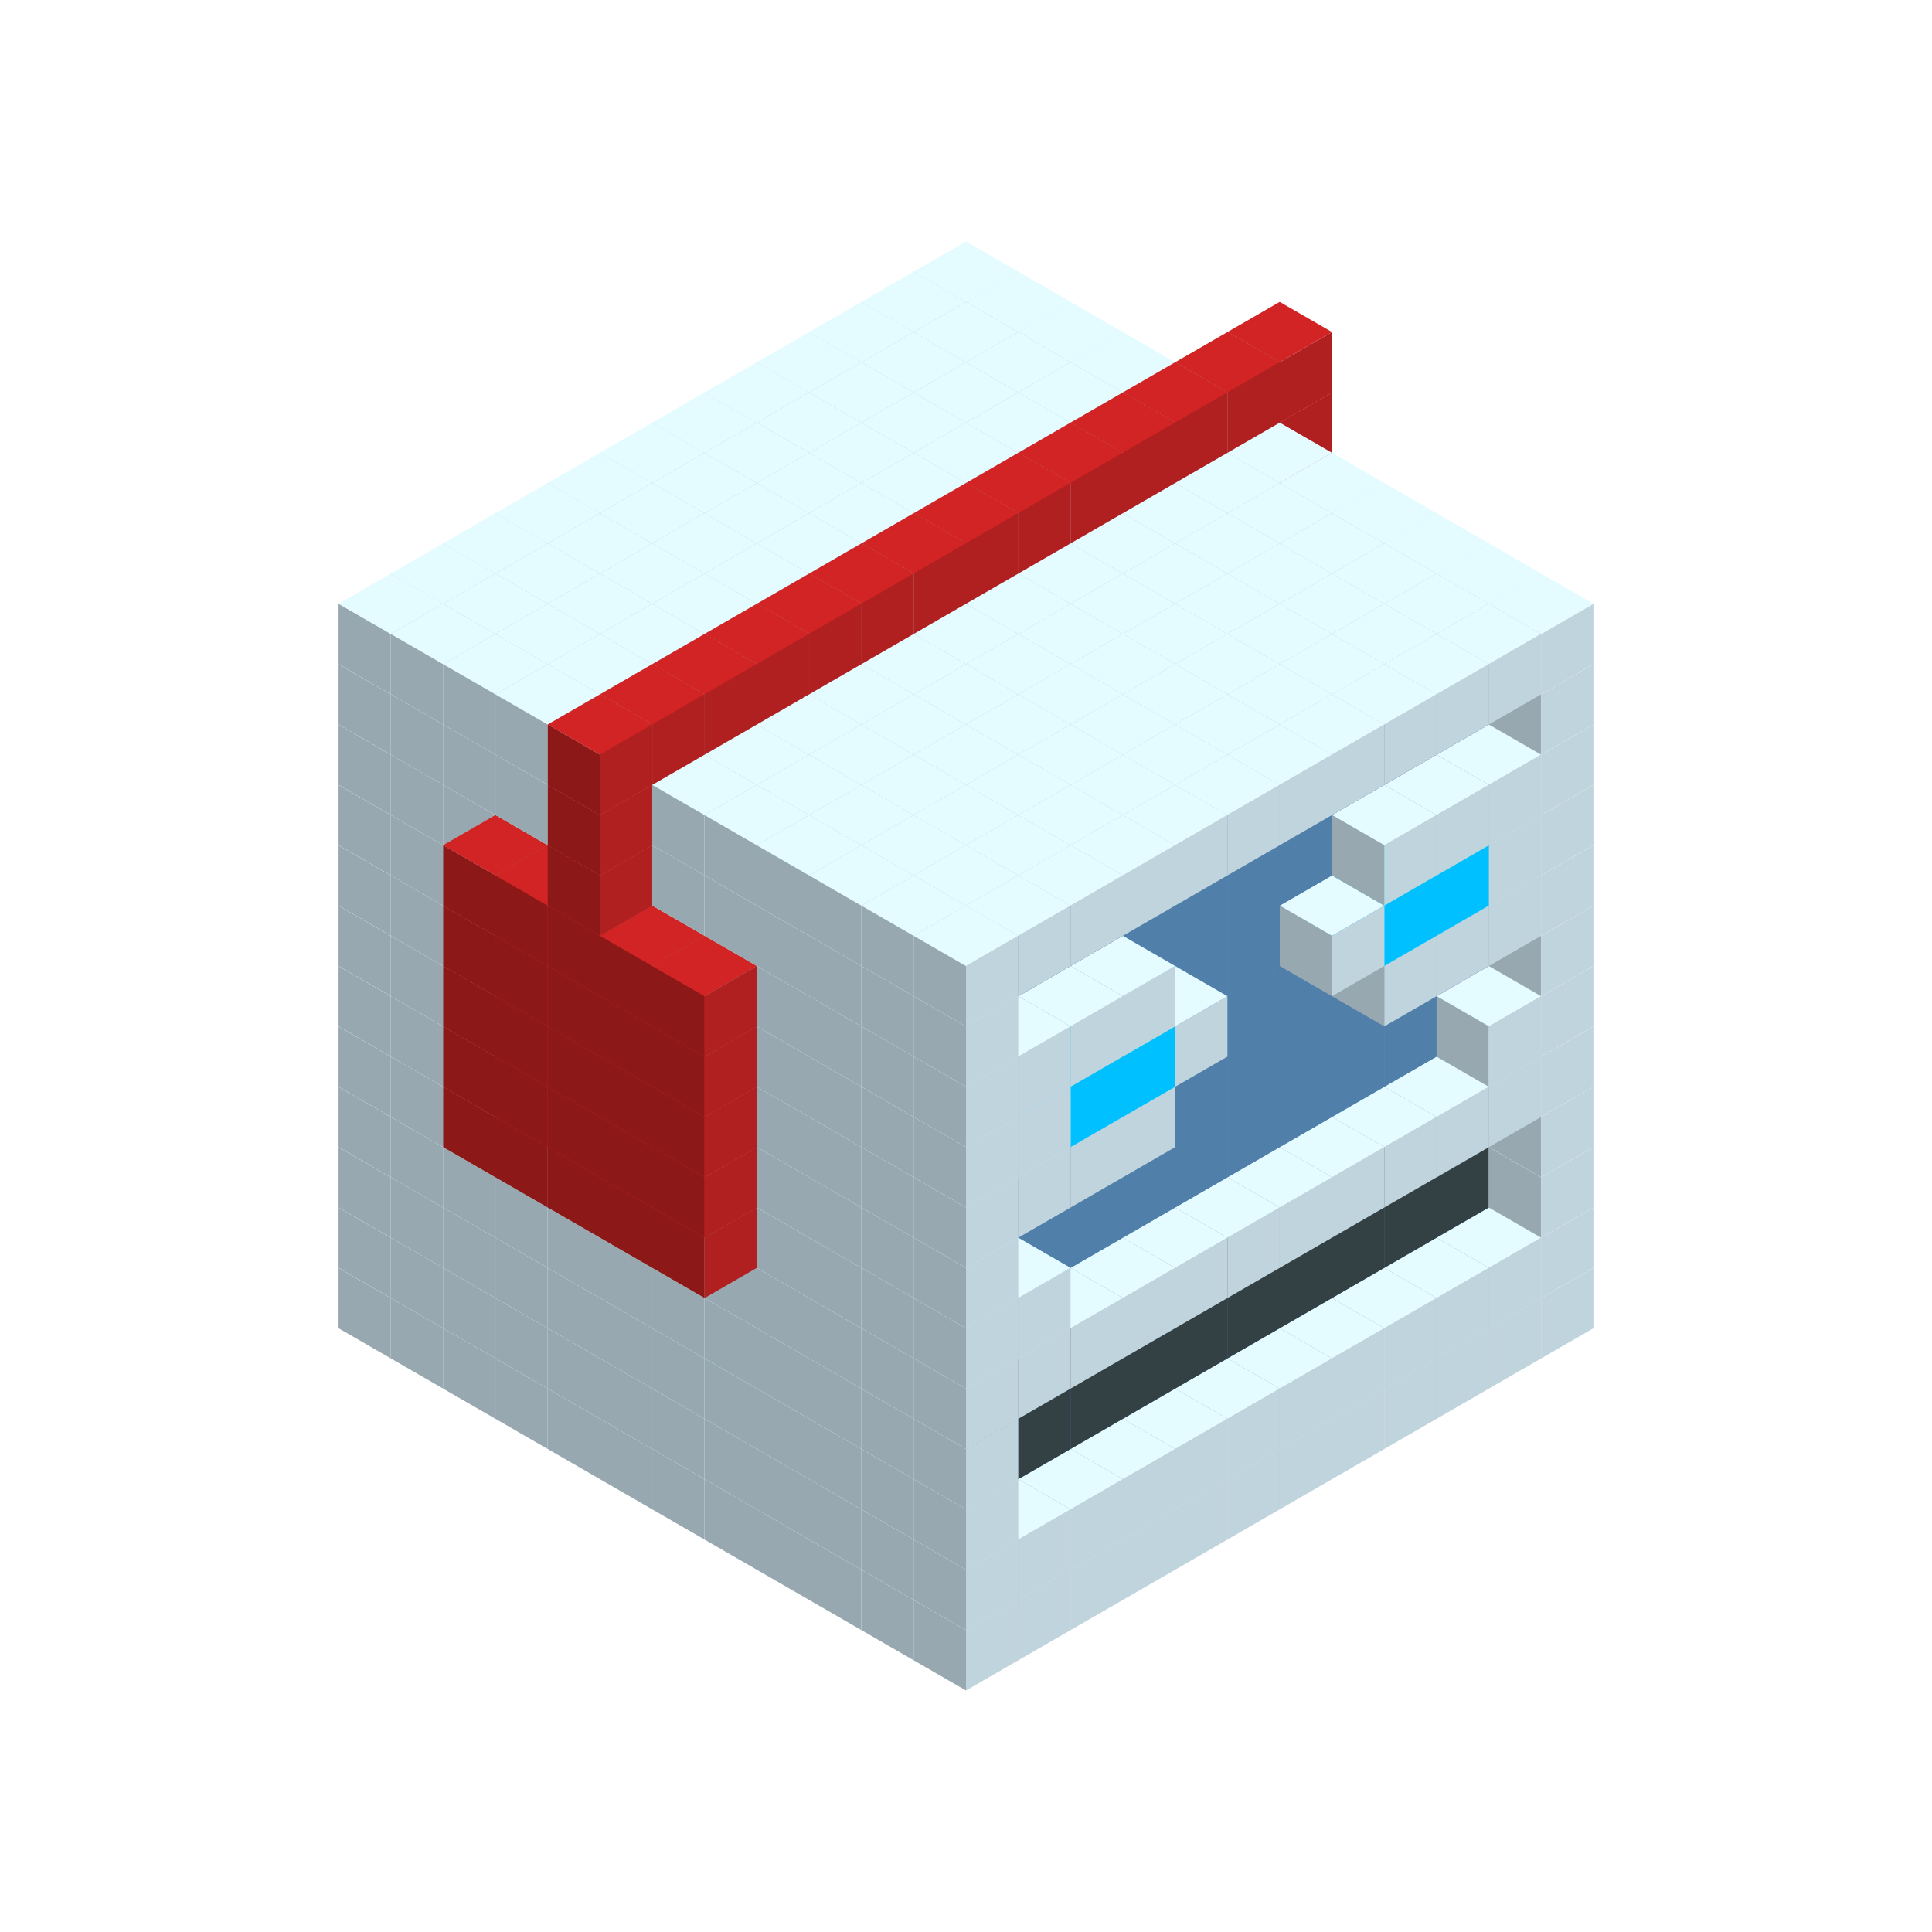 
<svg width='600' height='600' viewBox='4436371 5550000 3200000 3200000' xmlns='http://www.w3.org/2000/svg' xmlns:xlink='http://www.w3.org/1999/xlink'>
<use xlink:href='#v-0x00000181-1' transform='translate(983738,3600000)'/>
<use xlink:href='#v-0x00000181-1' transform='translate(1070341,3650000)'/>
<use xlink:href='#v-0x00000181-1' transform='translate(1156944,3700000)'/>
<use xlink:href='#v-0x00000181-1' transform='translate(1243547,3750000)'/>
<use xlink:href='#v-0x00000181-1' transform='translate(1330150,3800000)'/>
<use xlink:href='#v-0x00000181-1' transform='translate(1416753,3850000)'/>
<use xlink:href='#v-0x00000181-1' transform='translate(1503356,3900000)'/>
<use xlink:href='#v-0x00000181-1' transform='translate(1589959,3950000)'/>
<use xlink:href='#v-0x00000181-1' transform='translate(1676562,4000000)'/>
<use xlink:href='#v-0x00000181-1' transform='translate(1763165,4050000)'/>
<use xlink:href='#v-0x00000181-1' transform='translate(1849768,4100000)'/>
<use xlink:href='#v-0x00000181-1' transform='translate(2889004,3600000)'/>
<use xlink:href='#v-0x00000181-1' transform='translate(2802401,3650000)'/>
<use xlink:href='#v-0x00000181-1' transform='translate(2715798,3700000)'/>
<use xlink:href='#v-0x00000181-1' transform='translate(2629195,3750000)'/>
<use xlink:href='#v-0x00000181-1' transform='translate(2542592,3800000)'/>
<use xlink:href='#v-0x00000181-1' transform='translate(2455989,3850000)'/>
<use xlink:href='#v-0x00000181-1' transform='translate(2369386,3900000)'/>
<use xlink:href='#v-0x00000181-1' transform='translate(2282783,3950000)'/>
<use xlink:href='#v-0x00000181-1' transform='translate(2196180,4000000)'/>
<use xlink:href='#v-0x00000181-1' transform='translate(2109577,4050000)'/>
<use xlink:href='#v-0x00000181-1' transform='translate(2022974,4100000)'/>
<use xlink:href='#v-0x00000181-1' transform='translate(1936371,4150000)'/>
<use xlink:href='#v-0x00000181-1' transform='translate(983738,3500000)'/>
<use xlink:href='#v-0x00000181-1' transform='translate(1070341,3550000)'/>
<use xlink:href='#v-0x00000181-1' transform='translate(1156944,3600000)'/>
<use xlink:href='#v-0x00000181-1' transform='translate(1243547,3650000)'/>
<use xlink:href='#v-0x00000181-1' transform='translate(1330150,3700000)'/>
<use xlink:href='#v-0x00000181-1' transform='translate(1416753,3750000)'/>
<use xlink:href='#v-0x00000181-1' transform='translate(1503356,3800000)'/>
<use xlink:href='#v-0x00000181-1' transform='translate(1589959,3850000)'/>
<use xlink:href='#v-0x00000181-1' transform='translate(1676562,3900000)'/>
<use xlink:href='#v-0x00000181-1' transform='translate(1763165,3950000)'/>
<use xlink:href='#v-0x00000181-2' transform='translate(2715798,3500000)'/>
<use xlink:href='#v-0x00000181-2' transform='translate(2629195,3550000)'/>
<use xlink:href='#v-0x00000181-2' transform='translate(2542592,3600000)'/>
<use xlink:href='#v-0x00000181-2' transform='translate(2455989,3650000)'/>
<use xlink:href='#v-0x00000181-2' transform='translate(2369386,3700000)'/>
<use xlink:href='#v-0x00000181-2' transform='translate(2282783,3750000)'/>
<use xlink:href='#v-0x00000181-2' transform='translate(2196180,3800000)'/>
<use xlink:href='#v-0x00000181-2' transform='translate(2109577,3850000)'/>
<use xlink:href='#v-0x00000181-2' transform='translate(2022974,3900000)'/>
<use xlink:href='#v-0x00000181-2' transform='translate(1936371,3950000)'/>
<use xlink:href='#v-0x00000181-1' transform='translate(1849768,4000000)'/>
<use xlink:href='#v-0x00000181-1' transform='translate(2889004,3500000)'/>
<use xlink:href='#v-0x00000181-1' transform='translate(2802401,3550000)'/>
<use xlink:href='#v-0x00000181-1' transform='translate(2715798,3600000)'/>
<use xlink:href='#v-0x00000181-1' transform='translate(2629195,3650000)'/>
<use xlink:href='#v-0x00000181-1' transform='translate(2542592,3700000)'/>
<use xlink:href='#v-0x00000181-1' transform='translate(2455989,3750000)'/>
<use xlink:href='#v-0x00000181-1' transform='translate(2369386,3800000)'/>
<use xlink:href='#v-0x00000181-1' transform='translate(2282783,3850000)'/>
<use xlink:href='#v-0x00000181-1' transform='translate(2196180,3900000)'/>
<use xlink:href='#v-0x00000181-1' transform='translate(2109577,3950000)'/>
<use xlink:href='#v-0x00000181-1' transform='translate(2022974,4000000)'/>
<use xlink:href='#v-0x00000181-1' transform='translate(1936371,4050000)'/>
<use xlink:href='#v-0x00000181-1' transform='translate(983738,3400000)'/>
<use xlink:href='#v-0x00000181-1' transform='translate(1070341,3450000)'/>
<use xlink:href='#v-0x00000181-1' transform='translate(1156944,3500000)'/>
<use xlink:href='#v-0x00000181-1' transform='translate(1243547,3550000)'/>
<use xlink:href='#v-0x00000181-1' transform='translate(1330150,3600000)'/>
<use xlink:href='#v-0x00000181-1' transform='translate(1416753,3650000)'/>
<use xlink:href='#v-0x00000181-1' transform='translate(1503356,3700000)'/>
<use xlink:href='#v-0x00000181-1' transform='translate(1589959,3750000)'/>
<use xlink:href='#v-0x00000181-1' transform='translate(1676562,3800000)'/>
<use xlink:href='#v-0x00000181-1' transform='translate(1763165,3850000)'/>
<use xlink:href='#v-0x00000181-4' transform='translate(2715798,3400000)'/>
<use xlink:href='#v-0x00000181-4' transform='translate(2629195,3450000)'/>
<use xlink:href='#v-0x00000181-4' transform='translate(2542592,3500000)'/>
<use xlink:href='#v-0x00000181-4' transform='translate(2455989,3550000)'/>
<use xlink:href='#v-0x00000181-4' transform='translate(2369386,3600000)'/>
<use xlink:href='#v-0x00000181-4' transform='translate(2282783,3650000)'/>
<use xlink:href='#v-0x00000181-4' transform='translate(2196180,3700000)'/>
<use xlink:href='#v-0x00000181-4' transform='translate(2109577,3750000)'/>
<use xlink:href='#v-0x00000181-4' transform='translate(2022974,3800000)'/>
<use xlink:href='#v-0x00000181-4' transform='translate(1936371,3850000)'/>
<use xlink:href='#v-0x00000181-1' transform='translate(1849768,3900000)'/>
<use xlink:href='#v-0x00000181-1' transform='translate(2889004,3400000)'/>
<use xlink:href='#v-0x00000181-1' transform='translate(1936371,3950000)'/>
<use xlink:href='#v-0x00000181-1' transform='translate(983738,3300000)'/>
<use xlink:href='#v-0x00000181-1' transform='translate(1070341,3350000)'/>
<use xlink:href='#v-0x00000181-1' transform='translate(1156944,3400000)'/>
<use xlink:href='#v-0x00000181-1' transform='translate(1243547,3450000)'/>
<use xlink:href='#v-0x00000181-1' transform='translate(1330150,3500000)'/>
<use xlink:href='#v-0x00000181-1' transform='translate(1416753,3550000)'/>
<use xlink:href='#v-0x00000181-1' transform='translate(1503356,3600000)'/>
<use xlink:href='#v-0x00000181-1' transform='translate(1589959,3650000)'/>
<use xlink:href='#v-0x00000181-1' transform='translate(1676562,3700000)'/>
<use xlink:href='#v-0x00000181-1' transform='translate(1763165,3750000)'/>
<use xlink:href='#v-0x00000181-4' transform='translate(2715798,3300000)'/>
<use xlink:href='#v-0x00000181-4' transform='translate(2629195,3350000)'/>
<use xlink:href='#v-0x00000181-4' transform='translate(2542592,3400000)'/>
<use xlink:href='#v-0x00000181-4' transform='translate(2455989,3450000)'/>
<use xlink:href='#v-0x00000181-4' transform='translate(2369386,3500000)'/>
<use xlink:href='#v-0x00000181-4' transform='translate(2282783,3550000)'/>
<use xlink:href='#v-0x00000181-4' transform='translate(2196180,3600000)'/>
<use xlink:href='#v-0x00000181-4' transform='translate(2109577,3650000)'/>
<use xlink:href='#v-0x00000181-4' transform='translate(2022974,3700000)'/>
<use xlink:href='#v-0x00000181-4' transform='translate(1936371,3750000)'/>
<use xlink:href='#v-0x00000181-1' transform='translate(1849768,3800000)'/>
<use xlink:href='#v-0x00000181-1' transform='translate(2889004,3300000)'/>
<use xlink:href='#v-0x00000181-1' transform='translate(1936371,3850000)'/>
<use xlink:href='#v-0x00000181-1' transform='translate(983738,3200000)'/>
<use xlink:href='#v-0x00000181-1' transform='translate(1070341,3250000)'/>
<use xlink:href='#v-0x00000181-1' transform='translate(1156944,3300000)'/>
<use xlink:href='#v-0x00000181-1' transform='translate(1243547,3350000)'/>
<use xlink:href='#v-0x00000181-1' transform='translate(1330150,3400000)'/>
<use xlink:href='#v-0x00000181-1' transform='translate(1416753,3450000)'/>
<use xlink:href='#v-0x00000181-1' transform='translate(1503356,3500000)'/>
<use xlink:href='#v-0x00000181-1' transform='translate(1589959,3550000)'/>
<use xlink:href='#v-0x00000181-1' transform='translate(1676562,3600000)'/>
<use xlink:href='#v-0x00000181-1' transform='translate(1763165,3650000)'/>
<use xlink:href='#v-0x00000181-2' transform='translate(2715798,3200000)'/>
<use xlink:href='#v-0x00000181-2' transform='translate(2629195,3250000)'/>
<use xlink:href='#v-0x00000181-2' transform='translate(2542592,3300000)'/>
<use xlink:href='#v-0x00000181-2' transform='translate(2455989,3350000)'/>
<use xlink:href='#v-0x00000181-2' transform='translate(2369386,3400000)'/>
<use xlink:href='#v-0x00000181-2' transform='translate(2282783,3450000)'/>
<use xlink:href='#v-0x00000181-2' transform='translate(2196180,3500000)'/>
<use xlink:href='#v-0x00000181-2' transform='translate(2109577,3550000)'/>
<use xlink:href='#v-0x00000181-2' transform='translate(2022974,3600000)'/>
<use xlink:href='#v-0x00000181-2' transform='translate(1936371,3650000)'/>
<use xlink:href='#v-0x00000181-1' transform='translate(1849768,3700000)'/>
<use xlink:href='#v-0x00000181-1' transform='translate(2889004,3200000)'/>
<use xlink:href='#v-0x00000181-1' transform='translate(2802401,3250000)'/>
<use xlink:href='#v-0x00000181-1' transform='translate(2715798,3300000)'/>
<use xlink:href='#v-0x00000181-1' transform='translate(2629195,3350000)'/>
<use xlink:href='#v-0x00000181-1' transform='translate(2542592,3400000)'/>
<use xlink:href='#v-0x00000181-1' transform='translate(2455989,3450000)'/>
<use xlink:href='#v-0x00000181-1' transform='translate(2369386,3500000)'/>
<use xlink:href='#v-0x00000181-1' transform='translate(2282783,3550000)'/>
<use xlink:href='#v-0x00000181-1' transform='translate(2196180,3600000)'/>
<use xlink:href='#v-0x00000181-1' transform='translate(2109577,3650000)'/>
<use xlink:href='#v-0x00000181-1' transform='translate(2022974,3700000)'/>
<use xlink:href='#v-0x00000181-1' transform='translate(1936371,3750000)'/>
<use xlink:href='#v-0x00000181-1' transform='translate(983738,3100000)'/>
<use xlink:href='#v-0x00000181-1' transform='translate(1070341,3150000)'/>
<use xlink:href='#v-0x00000181-1' transform='translate(1156944,3200000)'/>
<use xlink:href='#v-0x00000181-5' transform='translate(2282783,2650000)'/>
<use xlink:href='#v-0x00000181-1' transform='translate(1243547,3250000)'/>
<use xlink:href='#v-0x00000181-5' transform='translate(1156944,3300000)'/>
<use xlink:href='#v-0x00000181-5' transform='translate(2369386,2700000)'/>
<use xlink:href='#v-0x00000181-1' transform='translate(1330150,3300000)'/>
<use xlink:href='#v-0x00000181-5' transform='translate(1243547,3350000)'/>
<use xlink:href='#v-0x00000181-5' transform='translate(2455989,2750000)'/>
<use xlink:href='#v-0x00000181-1' transform='translate(1416753,3350000)'/>
<use xlink:href='#v-0x00000181-5' transform='translate(1330150,3400000)'/>
<use xlink:href='#v-0x00000181-5' transform='translate(2542592,2800000)'/>
<use xlink:href='#v-0x00000181-1' transform='translate(1503356,3400000)'/>
<use xlink:href='#v-0x00000181-5' transform='translate(1416753,3450000)'/>
<use xlink:href='#v-0x00000181-5' transform='translate(2629195,2850000)'/>
<use xlink:href='#v-0x00000181-1' transform='translate(1589959,3450000)'/>
<use xlink:href='#v-0x00000181-5' transform='translate(1503356,3500000)'/>
<use xlink:href='#v-0x00000181-1' transform='translate(1676562,3500000)'/>
<use xlink:href='#v-0x00000181-1' transform='translate(1763165,3550000)'/>
<use xlink:href='#v-0x00000181-2' transform='translate(2715798,3100000)'/>
<use xlink:href='#v-0x00000181-2' transform='translate(2629195,3150000)'/>
<use xlink:href='#v-0x00000181-2' transform='translate(2542592,3200000)'/>
<use xlink:href='#v-0x00000181-2' transform='translate(2455989,3250000)'/>
<use xlink:href='#v-0x00000181-2' transform='translate(2369386,3300000)'/>
<use xlink:href='#v-0x00000181-2' transform='translate(2282783,3350000)'/>
<use xlink:href='#v-0x00000181-2' transform='translate(2196180,3400000)'/>
<use xlink:href='#v-0x00000181-2' transform='translate(2109577,3450000)'/>
<use xlink:href='#v-0x00000181-2' transform='translate(2022974,3500000)'/>
<use xlink:href='#v-0x00000181-2' transform='translate(1936371,3550000)'/>
<use xlink:href='#v-0x00000181-1' transform='translate(1849768,3600000)'/>
<use xlink:href='#v-0x00000181-1' transform='translate(2889004,3100000)'/>
<use xlink:href='#v-0x00000181-1' transform='translate(2802401,3150000)'/>
<use xlink:href='#v-0x00000181-1' transform='translate(2022974,3600000)'/>
<use xlink:href='#v-0x00000181-1' transform='translate(1936371,3650000)'/>
<use xlink:href='#v-0x00000181-1' transform='translate(983738,3000000)'/>
<use xlink:href='#v-0x00000181-1' transform='translate(1070341,3050000)'/>
<use xlink:href='#v-0x00000181-1' transform='translate(1156944,3100000)'/>
<use xlink:href='#v-0x00000181-5' transform='translate(2282783,2550000)'/>
<use xlink:href='#v-0x00000181-1' transform='translate(1243547,3150000)'/>
<use xlink:href='#v-0x00000181-5' transform='translate(1156944,3200000)'/>
<use xlink:href='#v-0x00000181-5' transform='translate(2369386,2600000)'/>
<use xlink:href='#v-0x00000181-1' transform='translate(1330150,3200000)'/>
<use xlink:href='#v-0x00000181-5' transform='translate(1243547,3250000)'/>
<use xlink:href='#v-0x00000181-5' transform='translate(2455989,2650000)'/>
<use xlink:href='#v-0x00000181-1' transform='translate(1416753,3250000)'/>
<use xlink:href='#v-0x00000181-5' transform='translate(1330150,3300000)'/>
<use xlink:href='#v-0x00000181-5' transform='translate(2542592,2700000)'/>
<use xlink:href='#v-0x00000181-1' transform='translate(1503356,3300000)'/>
<use xlink:href='#v-0x00000181-5' transform='translate(1416753,3350000)'/>
<use xlink:href='#v-0x00000181-5' transform='translate(2629195,2750000)'/>
<use xlink:href='#v-0x00000181-1' transform='translate(1589959,3350000)'/>
<use xlink:href='#v-0x00000181-5' transform='translate(1503356,3400000)'/>
<use xlink:href='#v-0x00000181-1' transform='translate(1676562,3400000)'/>
<use xlink:href='#v-0x00000181-1' transform='translate(1763165,3450000)'/>
<use xlink:href='#v-0x00000181-2' transform='translate(2715798,3000000)'/>
<use xlink:href='#v-0x00000181-2' transform='translate(2629195,3050000)'/>
<use xlink:href='#v-0x00000181-2' transform='translate(2542592,3100000)'/>
<use xlink:href='#v-0x00000181-2' transform='translate(2455989,3150000)'/>
<use xlink:href='#v-0x00000181-2' transform='translate(2369386,3200000)'/>
<use xlink:href='#v-0x00000181-2' transform='translate(2282783,3250000)'/>
<use xlink:href='#v-0x00000181-2' transform='translate(2196180,3300000)'/>
<use xlink:href='#v-0x00000181-2' transform='translate(2109577,3350000)'/>
<use xlink:href='#v-0x00000181-2' transform='translate(2022974,3400000)'/>
<use xlink:href='#v-0x00000181-2' transform='translate(1936371,3450000)'/>
<use xlink:href='#v-0x00000181-1' transform='translate(1849768,3500000)'/>
<use xlink:href='#v-0x00000181-1' transform='translate(2889004,3000000)'/>
<use xlink:href='#v-0x00000181-1' transform='translate(1936371,3550000)'/>
<use xlink:href='#v-0x00000181-1' transform='translate(983738,2900000)'/>
<use xlink:href='#v-0x00000181-1' transform='translate(1070341,2950000)'/>
<use xlink:href='#v-0x00000181-1' transform='translate(1156944,3000000)'/>
<use xlink:href='#v-0x00000181-5' transform='translate(2282783,2450000)'/>
<use xlink:href='#v-0x00000181-1' transform='translate(1243547,3050000)'/>
<use xlink:href='#v-0x00000181-5' transform='translate(1156944,3100000)'/>
<use xlink:href='#v-0x00000181-5' transform='translate(2369386,2500000)'/>
<use xlink:href='#v-0x00000181-1' transform='translate(1330150,3100000)'/>
<use xlink:href='#v-0x00000181-5' transform='translate(1243547,3150000)'/>
<use xlink:href='#v-0x00000181-5' transform='translate(2455989,2550000)'/>
<use xlink:href='#v-0x00000181-1' transform='translate(1416753,3150000)'/>
<use xlink:href='#v-0x00000181-5' transform='translate(1330150,3200000)'/>
<use xlink:href='#v-0x00000181-5' transform='translate(2542592,2600000)'/>
<use xlink:href='#v-0x00000181-1' transform='translate(1503356,3200000)'/>
<use xlink:href='#v-0x00000181-5' transform='translate(1416753,3250000)'/>
<use xlink:href='#v-0x00000181-5' transform='translate(2629195,2650000)'/>
<use xlink:href='#v-0x00000181-1' transform='translate(1589959,3250000)'/>
<use xlink:href='#v-0x00000181-5' transform='translate(1503356,3300000)'/>
<use xlink:href='#v-0x00000181-1' transform='translate(1676562,3300000)'/>
<use xlink:href='#v-0x00000181-1' transform='translate(1763165,3350000)'/>
<use xlink:href='#v-0x00000181-2' transform='translate(2715798,2900000)'/>
<use xlink:href='#v-0x00000181-2' transform='translate(2629195,2950000)'/>
<use xlink:href='#v-0x00000181-2' transform='translate(2542592,3000000)'/>
<use xlink:href='#v-0x00000181-2' transform='translate(2455989,3050000)'/>
<use xlink:href='#v-0x00000181-2' transform='translate(2369386,3100000)'/>
<use xlink:href='#v-0x00000181-2' transform='translate(2282783,3150000)'/>
<use xlink:href='#v-0x00000181-2' transform='translate(2196180,3200000)'/>
<use xlink:href='#v-0x00000181-2' transform='translate(2109577,3250000)'/>
<use xlink:href='#v-0x00000181-2' transform='translate(2022974,3300000)'/>
<use xlink:href='#v-0x00000181-2' transform='translate(1936371,3350000)'/>
<use xlink:href='#v-0x00000181-1' transform='translate(1849768,3400000)'/>
<use xlink:href='#v-0x00000181-1' transform='translate(2889004,2900000)'/>
<use xlink:href='#v-0x00000181-1' transform='translate(2802401,2950000)'/>
<use xlink:href='#v-0x00000181-1' transform='translate(2715798,3000000)'/>
<use xlink:href='#v-0x00000181-1' transform='translate(2629195,3050000)'/>
<use xlink:href='#v-0x00000181-1' transform='translate(2196180,3300000)'/>
<use xlink:href='#v-0x00000181-1' transform='translate(2109577,3350000)'/>
<use xlink:href='#v-0x00000181-1' transform='translate(2022974,3400000)'/>
<use xlink:href='#v-0x00000181-1' transform='translate(1936371,3450000)'/>
<use xlink:href='#v-0x00000181-1' transform='translate(983738,2800000)'/>
<use xlink:href='#v-0x00000181-1' transform='translate(1070341,2850000)'/>
<use xlink:href='#v-0x00000181-1' transform='translate(1156944,2900000)'/>
<use xlink:href='#v-0x00000181-5' transform='translate(2282783,2350000)'/>
<use xlink:href='#v-0x00000181-1' transform='translate(1243547,2950000)'/>
<use xlink:href='#v-0x00000181-5' transform='translate(1156944,3000000)'/>
<use xlink:href='#v-0x00000181-5' transform='translate(2369386,2400000)'/>
<use xlink:href='#v-0x00000181-1' transform='translate(1330150,3000000)'/>
<use xlink:href='#v-0x00000181-5' transform='translate(1243547,3050000)'/>
<use xlink:href='#v-0x00000181-5' transform='translate(2455989,2450000)'/>
<use xlink:href='#v-0x00000181-1' transform='translate(1416753,3050000)'/>
<use xlink:href='#v-0x00000181-5' transform='translate(1330150,3100000)'/>
<use xlink:href='#v-0x00000181-5' transform='translate(2542592,2500000)'/>
<use xlink:href='#v-0x00000181-1' transform='translate(1503356,3100000)'/>
<use xlink:href='#v-0x00000181-5' transform='translate(1416753,3150000)'/>
<use xlink:href='#v-0x00000181-5' transform='translate(2629195,2550000)'/>
<use xlink:href='#v-0x00000181-1' transform='translate(1589959,3150000)'/>
<use xlink:href='#v-0x00000181-5' transform='translate(1503356,3200000)'/>
<use xlink:href='#v-0x00000181-1' transform='translate(1676562,3200000)'/>
<use xlink:href='#v-0x00000181-1' transform='translate(1763165,3250000)'/>
<use xlink:href='#v-0x00000181-2' transform='translate(2715798,2800000)'/>
<use xlink:href='#v-0x00000181-2' transform='translate(2629195,2850000)'/>
<use xlink:href='#v-0x00000181-2' transform='translate(2542592,2900000)'/>
<use xlink:href='#v-0x00000181-2' transform='translate(2455989,2950000)'/>
<use xlink:href='#v-0x00000181-2' transform='translate(2369386,3000000)'/>
<use xlink:href='#v-0x00000181-2' transform='translate(2282783,3050000)'/>
<use xlink:href='#v-0x00000181-2' transform='translate(2196180,3100000)'/>
<use xlink:href='#v-0x00000181-2' transform='translate(2109577,3150000)'/>
<use xlink:href='#v-0x00000181-2' transform='translate(2022974,3200000)'/>
<use xlink:href='#v-0x00000181-2' transform='translate(1936371,3250000)'/>
<use xlink:href='#v-0x00000181-1' transform='translate(1849768,3300000)'/>
<use xlink:href='#v-0x00000181-1' transform='translate(2889004,2800000)'/>
<use xlink:href='#v-0x00000181-1' transform='translate(2802401,2850000)'/>
<use xlink:href='#v-0x00000181-3' transform='translate(2715798,2900000)'/>
<use xlink:href='#v-0x00000181-3' transform='translate(2629195,2950000)'/>
<use xlink:href='#v-0x00000181-1' transform='translate(2542592,3000000)'/>
<use xlink:href='#v-0x00000181-1' transform='translate(2282783,3150000)'/>
<use xlink:href='#v-0x00000181-3' transform='translate(2196180,3200000)'/>
<use xlink:href='#v-0x00000181-3' transform='translate(2109577,3250000)'/>
<use xlink:href='#v-0x00000181-1' transform='translate(2022974,3300000)'/>
<use xlink:href='#v-0x00000181-1' transform='translate(1936371,3350000)'/>
<use xlink:href='#v-0x00000181-1' transform='translate(983738,2700000)'/>
<use xlink:href='#v-0x00000181-1' transform='translate(1070341,2750000)'/>
<use xlink:href='#v-0x00000181-1' transform='translate(1156944,2800000)'/>
<use xlink:href='#v-0x00000181-5' transform='translate(2282783,2250000)'/>
<use xlink:href='#v-0x00000181-1' transform='translate(1243547,2850000)'/>
<use xlink:href='#v-0x00000181-5' transform='translate(1156944,2900000)'/>
<use xlink:href='#v-0x00000181-5' transform='translate(2369386,2300000)'/>
<use xlink:href='#v-0x00000181-1' transform='translate(1330150,2900000)'/>
<use xlink:href='#v-0x00000181-5' transform='translate(1243547,2950000)'/>
<use xlink:href='#v-0x00000181-5' transform='translate(2455989,2350000)'/>
<use xlink:href='#v-0x00000181-1' transform='translate(1416753,2950000)'/>
<use xlink:href='#v-0x00000181-5' transform='translate(1330150,3000000)'/>
<use xlink:href='#v-0x00000181-5' transform='translate(2542592,2400000)'/>
<use xlink:href='#v-0x00000181-1' transform='translate(1503356,3000000)'/>
<use xlink:href='#v-0x00000181-5' transform='translate(1416753,3050000)'/>
<use xlink:href='#v-0x00000181-5' transform='translate(2629195,2450000)'/>
<use xlink:href='#v-0x00000181-1' transform='translate(1589959,3050000)'/>
<use xlink:href='#v-0x00000181-5' transform='translate(1503356,3100000)'/>
<use xlink:href='#v-0x00000181-1' transform='translate(1676562,3100000)'/>
<use xlink:href='#v-0x00000181-1' transform='translate(1763165,3150000)'/>
<use xlink:href='#v-0x00000181-2' transform='translate(2715798,2700000)'/>
<use xlink:href='#v-0x00000181-2' transform='translate(2629195,2750000)'/>
<use xlink:href='#v-0x00000181-2' transform='translate(2542592,2800000)'/>
<use xlink:href='#v-0x00000181-2' transform='translate(2455989,2850000)'/>
<use xlink:href='#v-0x00000181-2' transform='translate(2369386,2900000)'/>
<use xlink:href='#v-0x00000181-2' transform='translate(2282783,2950000)'/>
<use xlink:href='#v-0x00000181-2' transform='translate(2196180,3000000)'/>
<use xlink:href='#v-0x00000181-2' transform='translate(2109577,3050000)'/>
<use xlink:href='#v-0x00000181-2' transform='translate(2022974,3100000)'/>
<use xlink:href='#v-0x00000181-2' transform='translate(1936371,3150000)'/>
<use xlink:href='#v-0x00000181-1' transform='translate(1849768,3200000)'/>
<use xlink:href='#v-0x00000181-1' transform='translate(2889004,2700000)'/>
<use xlink:href='#v-0x00000181-1' transform='translate(2802401,2750000)'/>
<use xlink:href='#v-0x00000181-1' transform='translate(2715798,2800000)'/>
<use xlink:href='#v-0x00000181-1' transform='translate(2629195,2850000)'/>
<use xlink:href='#v-0x00000181-1' transform='translate(2196180,3100000)'/>
<use xlink:href='#v-0x00000181-1' transform='translate(2109577,3150000)'/>
<use xlink:href='#v-0x00000181-1' transform='translate(2022974,3200000)'/>
<use xlink:href='#v-0x00000181-1' transform='translate(1936371,3250000)'/>
<use xlink:href='#v-0x00000181-1' transform='translate(983738,2600000)'/>
<use xlink:href='#v-0x00000181-1' transform='translate(1070341,2650000)'/>
<use xlink:href='#v-0x00000181-1' transform='translate(1156944,2700000)'/>
<use xlink:href='#v-0x00000181-1' transform='translate(1243547,2750000)'/>
<use xlink:href='#v-0x00000181-1' transform='translate(1330150,2800000)'/>
<use xlink:href='#v-0x00000181-5' transform='translate(2455989,2250000)'/>
<use xlink:href='#v-0x00000181-1' transform='translate(1416753,2850000)'/>
<use xlink:href='#v-0x00000181-5' transform='translate(1330150,2900000)'/>
<use xlink:href='#v-0x00000181-1' transform='translate(1503356,2900000)'/>
<use xlink:href='#v-0x00000181-1' transform='translate(1589959,2950000)'/>
<use xlink:href='#v-0x00000181-1' transform='translate(1676562,3000000)'/>
<use xlink:href='#v-0x00000181-1' transform='translate(1763165,3050000)'/>
<use xlink:href='#v-0x00000181-2' transform='translate(2715798,2600000)'/>
<use xlink:href='#v-0x00000181-2' transform='translate(2629195,2650000)'/>
<use xlink:href='#v-0x00000181-2' transform='translate(2542592,2700000)'/>
<use xlink:href='#v-0x00000181-2' transform='translate(2455989,2750000)'/>
<use xlink:href='#v-0x00000181-2' transform='translate(2369386,2800000)'/>
<use xlink:href='#v-0x00000181-2' transform='translate(2282783,2850000)'/>
<use xlink:href='#v-0x00000181-2' transform='translate(2196180,2900000)'/>
<use xlink:href='#v-0x00000181-2' transform='translate(2109577,2950000)'/>
<use xlink:href='#v-0x00000181-2' transform='translate(2022974,3000000)'/>
<use xlink:href='#v-0x00000181-2' transform='translate(1936371,3050000)'/>
<use xlink:href='#v-0x00000181-1' transform='translate(1849768,3100000)'/>
<use xlink:href='#v-0x00000181-1' transform='translate(2889004,2600000)'/>
<use xlink:href='#v-0x00000181-1' transform='translate(1936371,3150000)'/>
<use xlink:href='#v-0x00000181-1' transform='translate(1936371,1950000)'/>
<use xlink:href='#v-0x00000181-1' transform='translate(1849768,2000000)'/>
<use xlink:href='#v-0x00000181-1' transform='translate(1763165,2050000)'/>
<use xlink:href='#v-0x00000181-1' transform='translate(1676562,2100000)'/>
<use xlink:href='#v-0x00000181-1' transform='translate(1589959,2150000)'/>
<use xlink:href='#v-0x00000181-1' transform='translate(1503356,2200000)'/>
<use xlink:href='#v-0x00000181-1' transform='translate(1416753,2250000)'/>
<use xlink:href='#v-0x00000181-1' transform='translate(1330150,2300000)'/>
<use xlink:href='#v-0x00000181-1' transform='translate(1243547,2350000)'/>
<use xlink:href='#v-0x00000181-1' transform='translate(1156944,2400000)'/>
<use xlink:href='#v-0x00000181-1' transform='translate(1070341,2450000)'/>
<use xlink:href='#v-0x00000181-1' transform='translate(983738,2500000)'/>
<use xlink:href='#v-0x00000181-1' transform='translate(2022974,2000000)'/>
<use xlink:href='#v-0x00000181-1' transform='translate(1936371,2050000)'/>
<use xlink:href='#v-0x00000181-1' transform='translate(1849768,2100000)'/>
<use xlink:href='#v-0x00000181-1' transform='translate(1763165,2150000)'/>
<use xlink:href='#v-0x00000181-1' transform='translate(1676562,2200000)'/>
<use xlink:href='#v-0x00000181-1' transform='translate(1589959,2250000)'/>
<use xlink:href='#v-0x00000181-1' transform='translate(1503356,2300000)'/>
<use xlink:href='#v-0x00000181-1' transform='translate(1416753,2350000)'/>
<use xlink:href='#v-0x00000181-1' transform='translate(1330150,2400000)'/>
<use xlink:href='#v-0x00000181-1' transform='translate(1243547,2450000)'/>
<use xlink:href='#v-0x00000181-1' transform='translate(1156944,2500000)'/>
<use xlink:href='#v-0x00000181-1' transform='translate(1070341,2550000)'/>
<use xlink:href='#v-0x00000181-1' transform='translate(2109577,2050000)'/>
<use xlink:href='#v-0x00000181-1' transform='translate(2022974,2100000)'/>
<use xlink:href='#v-0x00000181-1' transform='translate(1936371,2150000)'/>
<use xlink:href='#v-0x00000181-1' transform='translate(1849768,2200000)'/>
<use xlink:href='#v-0x00000181-1' transform='translate(1763165,2250000)'/>
<use xlink:href='#v-0x00000181-1' transform='translate(1676562,2300000)'/>
<use xlink:href='#v-0x00000181-1' transform='translate(1589959,2350000)'/>
<use xlink:href='#v-0x00000181-1' transform='translate(1503356,2400000)'/>
<use xlink:href='#v-0x00000181-1' transform='translate(1416753,2450000)'/>
<use xlink:href='#v-0x00000181-1' transform='translate(1330150,2500000)'/>
<use xlink:href='#v-0x00000181-1' transform='translate(1243547,2550000)'/>
<use xlink:href='#v-0x00000181-1' transform='translate(1156944,2600000)'/>
<use xlink:href='#v-0x00000181-1' transform='translate(2196180,2100000)'/>
<use xlink:href='#v-0x00000181-1' transform='translate(2109577,2150000)'/>
<use xlink:href='#v-0x00000181-1' transform='translate(2022974,2200000)'/>
<use xlink:href='#v-0x00000181-1' transform='translate(1936371,2250000)'/>
<use xlink:href='#v-0x00000181-1' transform='translate(1849768,2300000)'/>
<use xlink:href='#v-0x00000181-1' transform='translate(1763165,2350000)'/>
<use xlink:href='#v-0x00000181-1' transform='translate(1676562,2400000)'/>
<use xlink:href='#v-0x00000181-1' transform='translate(1589959,2450000)'/>
<use xlink:href='#v-0x00000181-1' transform='translate(1503356,2500000)'/>
<use xlink:href='#v-0x00000181-1' transform='translate(1416753,2550000)'/>
<use xlink:href='#v-0x00000181-1' transform='translate(1330150,2600000)'/>
<use xlink:href='#v-0x00000181-1' transform='translate(1243547,2650000)'/>
<use xlink:href='#v-0x00000181-1' transform='translate(2282783,2150000)'/>
<use xlink:href='#v-0x00000181-1' transform='translate(2196180,2200000)'/>
<use xlink:href='#v-0x00000181-1' transform='translate(2109577,2250000)'/>
<use xlink:href='#v-0x00000181-1' transform='translate(2022974,2300000)'/>
<use xlink:href='#v-0x00000181-1' transform='translate(1936371,2350000)'/>
<use xlink:href='#v-0x00000181-1' transform='translate(1849768,2400000)'/>
<use xlink:href='#v-0x00000181-1' transform='translate(1763165,2450000)'/>
<use xlink:href='#v-0x00000181-1' transform='translate(1676562,2500000)'/>
<use xlink:href='#v-0x00000181-1' transform='translate(1589959,2550000)'/>
<use xlink:href='#v-0x00000181-1' transform='translate(1503356,2600000)'/>
<use xlink:href='#v-0x00000181-1' transform='translate(1416753,2650000)'/>
<use xlink:href='#v-0x00000181-1' transform='translate(1330150,2700000)'/>
<use xlink:href='#v-0x00000181-5' transform='translate(2455989,2150000)'/>
<use xlink:href='#v-0x00000181-1' transform='translate(2369386,2200000)'/>
<use xlink:href='#v-0x00000181-1' transform='translate(2282783,2250000)'/>
<use xlink:href='#v-0x00000181-1' transform='translate(2196180,2300000)'/>
<use xlink:href='#v-0x00000181-1' transform='translate(2109577,2350000)'/>
<use xlink:href='#v-0x00000181-1' transform='translate(2022974,2400000)'/>
<use xlink:href='#v-0x00000181-1' transform='translate(1936371,2450000)'/>
<use xlink:href='#v-0x00000181-1' transform='translate(1849768,2500000)'/>
<use xlink:href='#v-0x00000181-1' transform='translate(1763165,2550000)'/>
<use xlink:href='#v-0x00000181-1' transform='translate(1676562,2600000)'/>
<use xlink:href='#v-0x00000181-1' transform='translate(1589959,2650000)'/>
<use xlink:href='#v-0x00000181-1' transform='translate(1503356,2700000)'/>
<use xlink:href='#v-0x00000181-1' transform='translate(1416753,2750000)'/>
<use xlink:href='#v-0x00000181-5' transform='translate(1330150,2800000)'/>
<use xlink:href='#v-0x00000181-1' transform='translate(2455989,2250000)'/>
<use xlink:href='#v-0x00000181-1' transform='translate(2369386,2300000)'/>
<use xlink:href='#v-0x00000181-1' transform='translate(2282783,2350000)'/>
<use xlink:href='#v-0x00000181-1' transform='translate(2196180,2400000)'/>
<use xlink:href='#v-0x00000181-1' transform='translate(2109577,2450000)'/>
<use xlink:href='#v-0x00000181-1' transform='translate(2022974,2500000)'/>
<use xlink:href='#v-0x00000181-1' transform='translate(1936371,2550000)'/>
<use xlink:href='#v-0x00000181-1' transform='translate(1849768,2600000)'/>
<use xlink:href='#v-0x00000181-1' transform='translate(1763165,2650000)'/>
<use xlink:href='#v-0x00000181-1' transform='translate(1676562,2700000)'/>
<use xlink:href='#v-0x00000181-1' transform='translate(1589959,2750000)'/>
<use xlink:href='#v-0x00000181-1' transform='translate(1503356,2800000)'/>
<use xlink:href='#v-0x00000181-1' transform='translate(2542592,2300000)'/>
<use xlink:href='#v-0x00000181-1' transform='translate(2455989,2350000)'/>
<use xlink:href='#v-0x00000181-1' transform='translate(2369386,2400000)'/>
<use xlink:href='#v-0x00000181-1' transform='translate(2282783,2450000)'/>
<use xlink:href='#v-0x00000181-1' transform='translate(2196180,2500000)'/>
<use xlink:href='#v-0x00000181-1' transform='translate(2109577,2550000)'/>
<use xlink:href='#v-0x00000181-1' transform='translate(2022974,2600000)'/>
<use xlink:href='#v-0x00000181-1' transform='translate(1936371,2650000)'/>
<use xlink:href='#v-0x00000181-1' transform='translate(1849768,2700000)'/>
<use xlink:href='#v-0x00000181-1' transform='translate(1763165,2750000)'/>
<use xlink:href='#v-0x00000181-1' transform='translate(1676562,2800000)'/>
<use xlink:href='#v-0x00000181-1' transform='translate(1589959,2850000)'/>
<use xlink:href='#v-0x00000181-1' transform='translate(2629195,2350000)'/>
<use xlink:href='#v-0x00000181-1' transform='translate(2542592,2400000)'/>
<use xlink:href='#v-0x00000181-1' transform='translate(2455989,2450000)'/>
<use xlink:href='#v-0x00000181-1' transform='translate(2369386,2500000)'/>
<use xlink:href='#v-0x00000181-1' transform='translate(2282783,2550000)'/>
<use xlink:href='#v-0x00000181-1' transform='translate(2196180,2600000)'/>
<use xlink:href='#v-0x00000181-1' transform='translate(2109577,2650000)'/>
<use xlink:href='#v-0x00000181-1' transform='translate(2022974,2700000)'/>
<use xlink:href='#v-0x00000181-1' transform='translate(1936371,2750000)'/>
<use xlink:href='#v-0x00000181-1' transform='translate(1849768,2800000)'/>
<use xlink:href='#v-0x00000181-1' transform='translate(1763165,2850000)'/>
<use xlink:href='#v-0x00000181-1' transform='translate(1676562,2900000)'/>
<use xlink:href='#v-0x00000181-1' transform='translate(2715798,2400000)'/>
<use xlink:href='#v-0x00000181-1' transform='translate(2629195,2450000)'/>
<use xlink:href='#v-0x00000181-1' transform='translate(2542592,2500000)'/>
<use xlink:href='#v-0x00000181-1' transform='translate(2455989,2550000)'/>
<use xlink:href='#v-0x00000181-1' transform='translate(2369386,2600000)'/>
<use xlink:href='#v-0x00000181-1' transform='translate(2282783,2650000)'/>
<use xlink:href='#v-0x00000181-1' transform='translate(2196180,2700000)'/>
<use xlink:href='#v-0x00000181-1' transform='translate(2109577,2750000)'/>
<use xlink:href='#v-0x00000181-1' transform='translate(2022974,2800000)'/>
<use xlink:href='#v-0x00000181-1' transform='translate(1936371,2850000)'/>
<use xlink:href='#v-0x00000181-1' transform='translate(1849768,2900000)'/>
<use xlink:href='#v-0x00000181-1' transform='translate(1763165,2950000)'/>
<use xlink:href='#v-0x00000181-1' transform='translate(2802401,2450000)'/>
<use xlink:href='#v-0x00000181-1' transform='translate(2715798,2500000)'/>
<use xlink:href='#v-0x00000181-1' transform='translate(2629195,2550000)'/>
<use xlink:href='#v-0x00000181-1' transform='translate(2542592,2600000)'/>
<use xlink:href='#v-0x00000181-1' transform='translate(2455989,2650000)'/>
<use xlink:href='#v-0x00000181-1' transform='translate(2369386,2700000)'/>
<use xlink:href='#v-0x00000181-1' transform='translate(2282783,2750000)'/>
<use xlink:href='#v-0x00000181-1' transform='translate(2196180,2800000)'/>
<use xlink:href='#v-0x00000181-1' transform='translate(2109577,2850000)'/>
<use xlink:href='#v-0x00000181-1' transform='translate(2022974,2900000)'/>
<use xlink:href='#v-0x00000181-1' transform='translate(1936371,2950000)'/>
<use xlink:href='#v-0x00000181-1' transform='translate(1849768,3000000)'/>
<use xlink:href='#v-0x00000181-1' transform='translate(2889004,2500000)'/>
<use xlink:href='#v-0x00000181-1' transform='translate(2802401,2550000)'/>
<use xlink:href='#v-0x00000181-1' transform='translate(2715798,2600000)'/>
<use xlink:href='#v-0x00000181-1' transform='translate(2629195,2650000)'/>
<use xlink:href='#v-0x00000181-1' transform='translate(2542592,2700000)'/>
<use xlink:href='#v-0x00000181-1' transform='translate(2455989,2750000)'/>
<use xlink:href='#v-0x00000181-1' transform='translate(2369386,2800000)'/>
<use xlink:href='#v-0x00000181-1' transform='translate(2282783,2850000)'/>
<use xlink:href='#v-0x00000181-1' transform='translate(2196180,2900000)'/>
<use xlink:href='#v-0x00000181-1' transform='translate(2109577,2950000)'/>
<use xlink:href='#v-0x00000181-1' transform='translate(2022974,3000000)'/>
<use xlink:href='#v-0x00000181-1' transform='translate(1936371,3050000)'/>
<use xlink:href='#v-0x00000181-5' transform='translate(2455989,2050000)'/>
<use xlink:href='#v-0x00000181-5' transform='translate(2369386,2100000)'/>
<use xlink:href='#v-0x00000181-5' transform='translate(2282783,2150000)'/>
<use xlink:href='#v-0x00000181-5' transform='translate(2196180,2200000)'/>
<use xlink:href='#v-0x00000181-5' transform='translate(2109577,2250000)'/>
<use xlink:href='#v-0x00000181-5' transform='translate(2022974,2300000)'/>
<use xlink:href='#v-0x00000181-5' transform='translate(1936371,2350000)'/>
<use xlink:href='#v-0x00000181-5' transform='translate(1849768,2400000)'/>
<use xlink:href='#v-0x00000181-5' transform='translate(1763165,2450000)'/>
<use xlink:href='#v-0x00000181-5' transform='translate(1676562,2500000)'/>
<use xlink:href='#v-0x00000181-5' transform='translate(1589959,2550000)'/>
<use xlink:href='#v-0x00000181-5' transform='translate(1503356,2600000)'/>
<use xlink:href='#v-0x00000181-5' transform='translate(1416753,2650000)'/>
<use xlink:href='#v-0x00000181-5' transform='translate(1330150,2700000)'/>
<defs>
<g id='v-0x00000181-1'>
<polygon points='4100000,4100000 4100000,4200000 4013397,4150000 4013397,4050000' fill='#98a8b0'/>
<polygon points='4100000,4100000 4100000,4200000 4186602,4150000 4186602,4050000' fill='#c0d4dd'/>
<polygon points='4100000,4100000 4013397,4050000 4100000,4000000 4186602,4050000' fill='#e4fcff'/>
</g>
<g id='v-0x00000181-2'>
<polygon points='4100000,4100000 4100000,4200000 4013397,4150000 4013397,4050000' fill='#406488'/>
<polygon points='4100000,4100000 4100000,4200000 4186602,4150000 4186602,4050000' fill='#5080aa'/>
<polygon points='4100000,4100000 4013397,4050000 4100000,4000000 4186602,4050000' fill='#6096cc'/>
</g>
<g id='v-0x00000181-3'>
<polygon points='4100000,4100000 4100000,4200000 4013397,4150000 4013397,4050000' fill='#0098cc'/>
<polygon points='4100000,4100000 4100000,4200000 4186602,4150000 4186602,4050000' fill='#00c0ff'/>
<polygon points='4100000,4100000 4013397,4050000 4100000,4000000 4186602,4050000' fill='#00e4ff'/>
</g>
<g id='v-0x00000181-4'>
<polygon points='4100000,4100000 4100000,4200000 4013397,4150000 4013397,4050000' fill='#283034'/>
<polygon points='4100000,4100000 4100000,4200000 4186602,4150000 4186602,4050000' fill='#334044'/>
<polygon points='4100000,4100000 4013397,4050000 4100000,4000000 4186602,4050000' fill='#3c484e'/>
</g>
<g id='v-0x00000181-5'>
<polygon points='4100000,4100000 4100000,4200000 4013397,4150000 4013397,4050000' fill='#8c1818'/>
<polygon points='4100000,4100000 4100000,4200000 4186602,4150000 4186602,4050000' fill='#b02020'/>
<polygon points='4100000,4100000 4013397,4050000 4100000,4000000 4186602,4050000' fill='#d22424'/>
</g>
</defs>
</svg>
